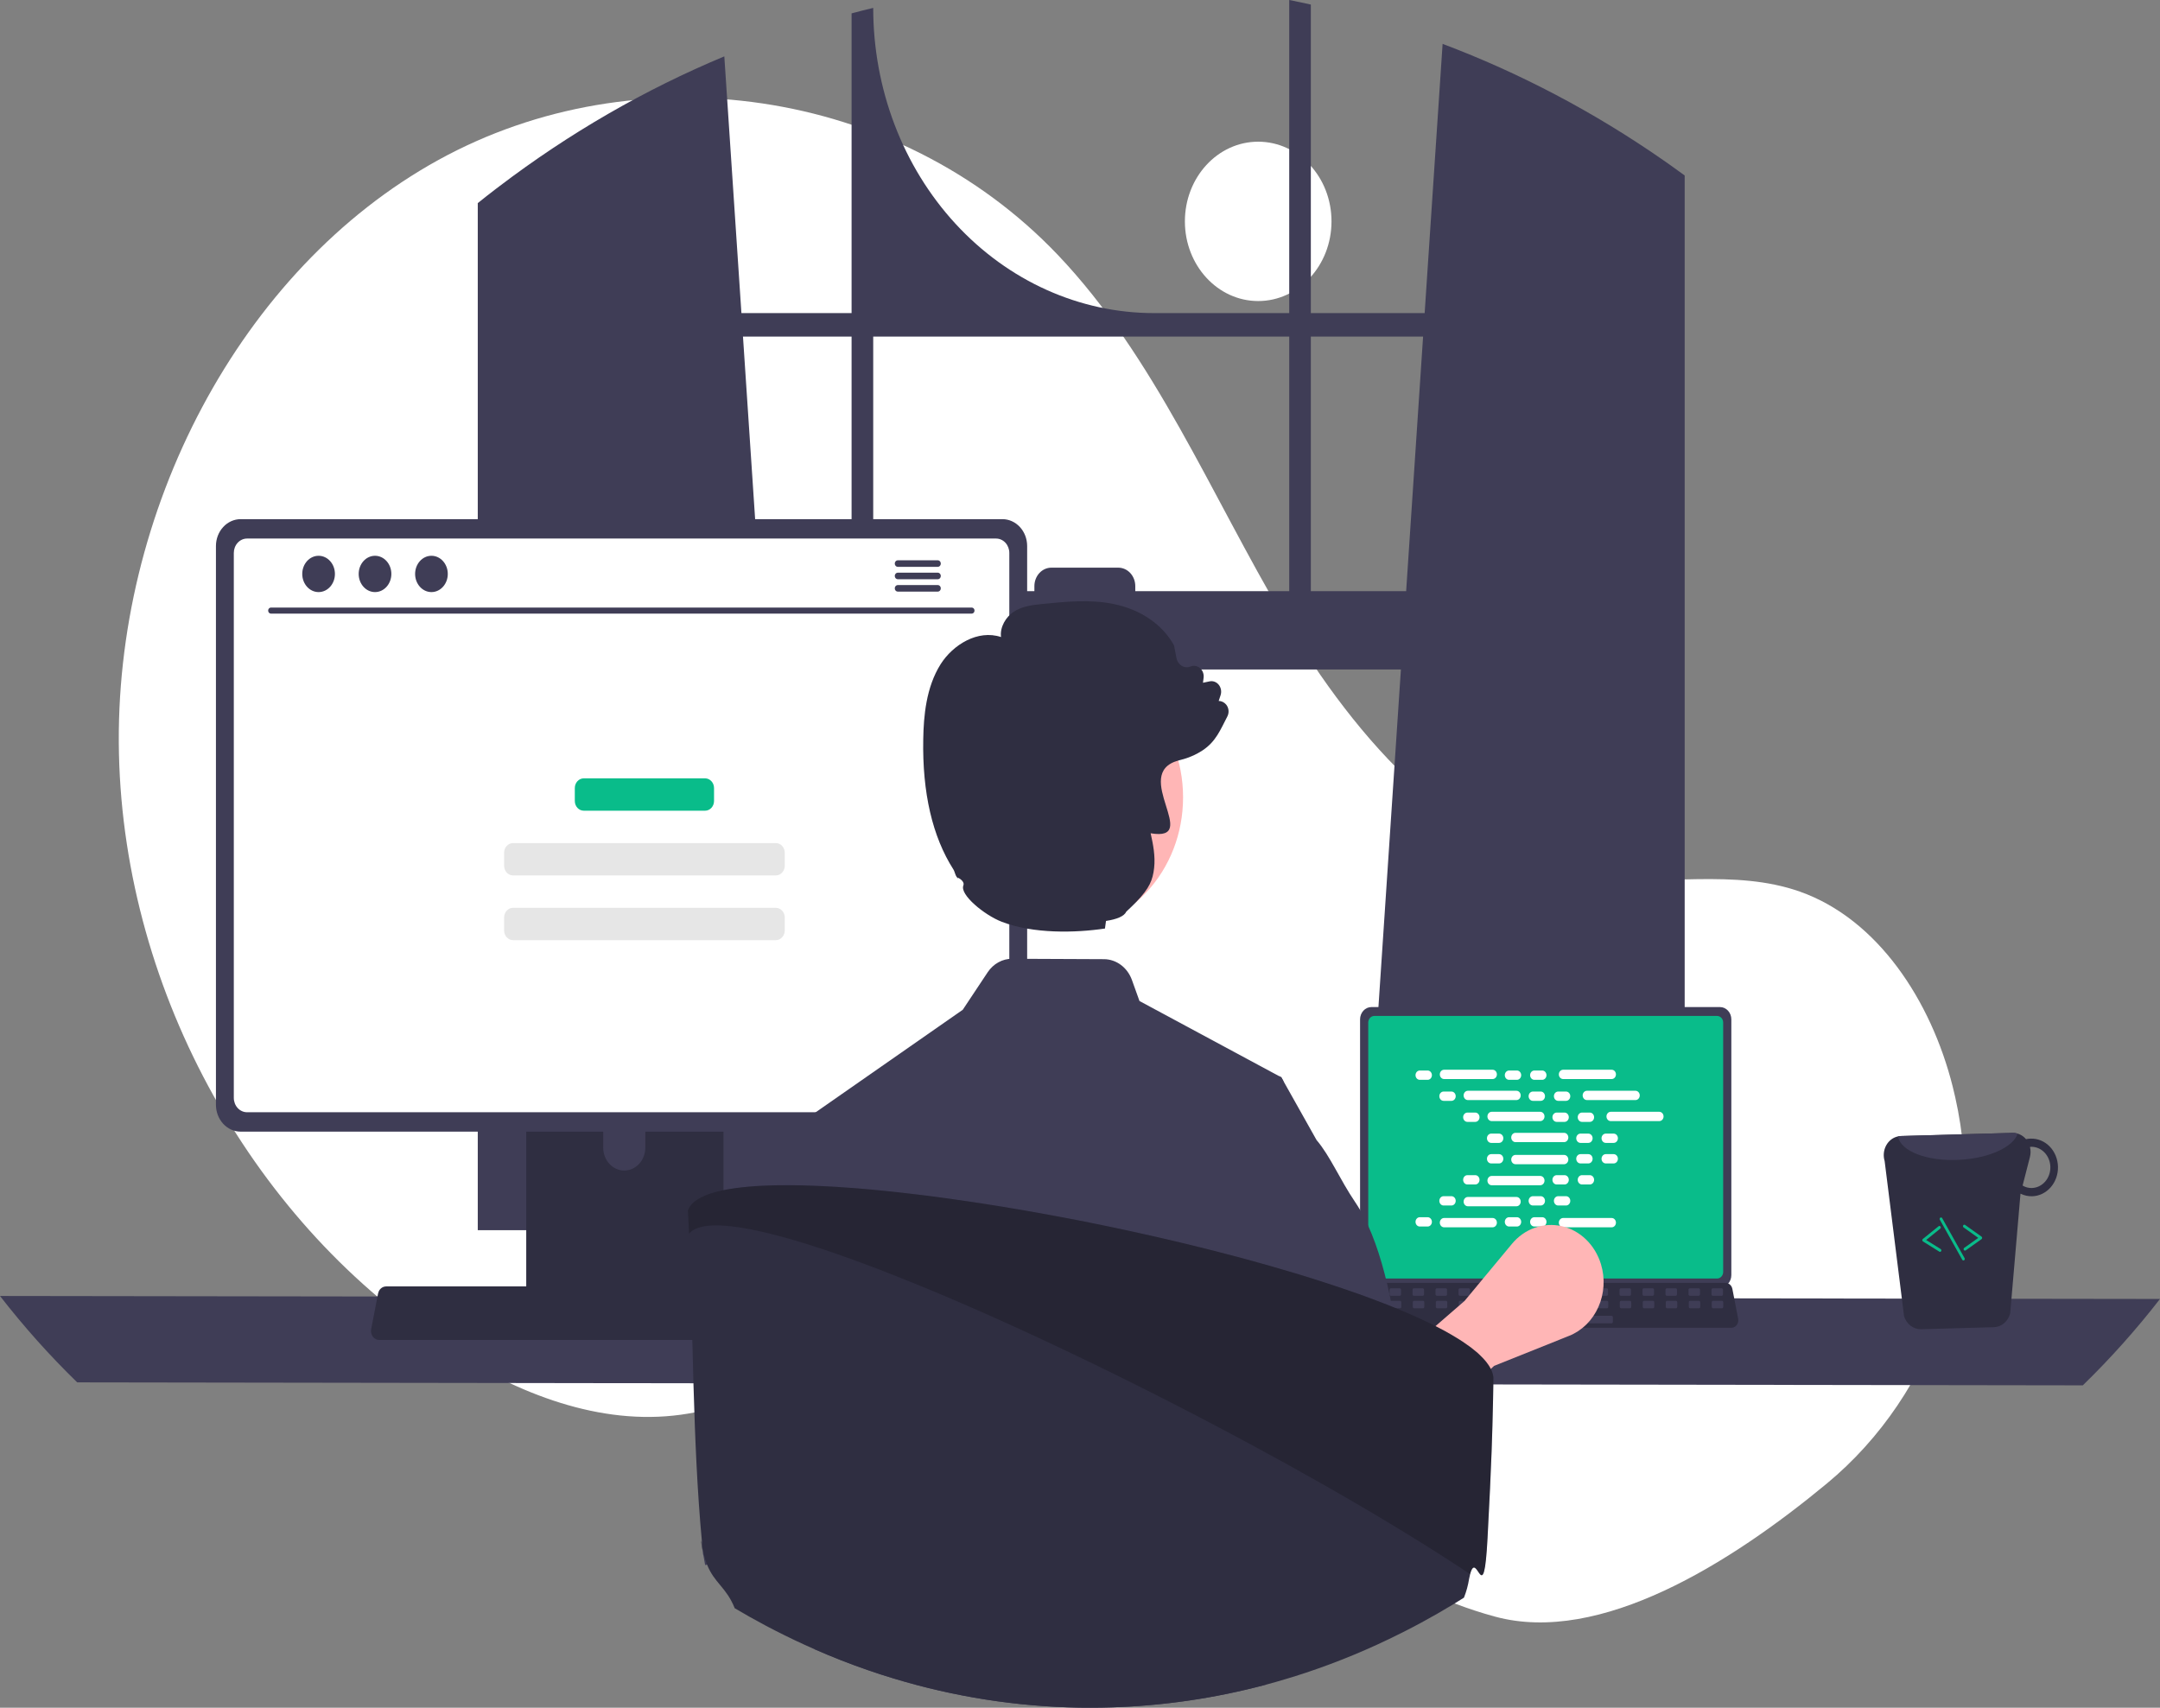 <svg width="535" height="423" viewBox="0 0 535 423" fill="none" xmlns="http://www.w3.org/2000/svg">
<rect x="0" y="0" width="535" height="423" fill="#808080" stroke="none"/>
<g clip-path="url(#clip0_4_488)">
<path d="M311.637 74.57C321.663 74.57 329.792 65.734 329.792 54.833C329.792 43.933 321.663 35.097 311.637 35.097C301.61 35.097 293.481 43.933 293.481 54.833C293.481 65.734 301.61 74.57 311.637 74.57Z" fill="white"/>
<path d="M452.473 367.483C479.458 345.139 492.347 307.591 484.278 271.773C484.078 270.883 483.866 269.995 483.643 269.109C478.294 247.848 465.059 227.641 445.77 220.847C429.574 215.143 411.895 219.53 394.998 217.261C361.829 212.808 336.114 183.633 318.02 153.086C299.926 122.54 286.02 88.347 261.978 63.111C222.347 21.513 157.699 12.557 108.562 39.634C59.426 66.711 28.126 126.783 29.461 186.653C30.796 246.523 63.49 303.762 110.97 334.131C128.412 345.288 148.586 353.191 168.663 350.426C186.083 348.026 201.912 337.85 219.25 334.829C246.511 330.08 273.597 343.478 297.175 359.092C320.753 374.705 343.527 393.212 370.32 400.451C396.336 407.479 428.567 387.277 452.473 367.483Z" fill="white"/>
<path d="M413.701 40.891C413.109 40.462 412.511 40.056 411.919 39.642C394.819 27.753 376.49 18.094 357.312 10.866L352.865 77.555H324.674V1.131C322.9 0.732 321.111 0.355 319.323 -3.05176e-05V77.555H285.822C267.379 77.555 249.692 69.59 236.651 55.413C223.61 41.236 216.283 22.008 216.283 1.959V1.959C214.488 2.38 212.707 2.831 210.925 3.312V77.555H183.639L179.403 13.963C159.694 22.18 140.983 32.986 123.687 46.139C123.388 46.361 123.089 46.59 122.797 46.812C121.294 47.958 119.812 49.126 118.336 50.308V304.726H198.754L197.333 283.327L189.514 165.834H346.984L339.164 283.327L337.743 304.726H417.27V43.464C416.087 42.591 414.897 41.734 413.701 40.891ZM210.925 146.431H188.222L184.026 83.379H210.925V146.431ZM319.323 146.431H281.192V145.182C281.192 144.581 281.083 143.987 280.871 143.432C280.659 142.877 280.349 142.373 279.958 141.949C279.567 141.525 279.103 141.188 278.593 140.959C278.082 140.73 277.535 140.613 276.983 140.614H260.405C259.853 140.613 259.307 140.731 258.797 140.961C258.287 141.19 257.824 141.527 257.434 141.951C257.043 142.375 256.734 142.879 256.523 143.433C256.312 143.988 256.203 144.582 256.203 145.182V146.431H216.283V83.379H319.323V146.431ZM324.674 146.431V83.379H352.478L348.282 146.431H324.674Z" fill="#3F3D56"/>
<path d="M-2.28882e-05 321.018C5.907 328.627 12.296 335.777 19.12 342.417L515.88 343.156C522.704 336.516 529.093 329.366 535 321.757L-2.28882e-05 321.018Z" fill="#3F3D56"/>
<path d="M336.869 252.497V315.847C336.869 316.654 337.165 317.428 337.69 317.999C338.215 318.57 338.927 318.891 339.669 318.892H426.026C426.769 318.891 427.481 318.57 428.006 317.999C428.531 317.428 428.827 316.654 428.827 315.847V252.497C428.825 251.69 428.53 250.917 428.005 250.347C427.48 249.777 426.768 249.456 426.026 249.455H339.669C338.927 249.456 338.216 249.777 337.691 250.347C337.166 250.917 336.87 251.69 336.869 252.497Z" fill="#3F3D56"/>
<path d="M338.895 253.285V315.066C338.895 315.497 339.053 315.91 339.334 316.215C339.614 316.52 339.995 316.692 340.391 316.693H425.308C425.704 316.692 426.085 316.52 426.365 316.215C426.646 315.91 426.804 315.497 426.804 315.066V253.285C426.804 252.853 426.647 252.439 426.366 252.133C426.086 251.827 425.705 251.655 425.308 251.654H340.391C339.994 251.655 339.614 251.827 339.333 252.133C339.052 252.439 338.895 252.853 338.895 253.285Z" fill="#09BC8A"/>
<path d="M335.063 328.202C335.221 328.418 335.422 328.592 335.651 328.711C335.88 328.83 336.13 328.891 336.384 328.889H428.852C429.105 328.889 429.355 328.827 429.583 328.709C429.811 328.591 430.012 328.418 430.171 328.205C430.331 327.991 430.444 327.742 430.504 327.475C430.563 327.208 430.567 326.929 430.515 326.66L429.08 319.248C429.02 318.946 428.892 318.665 428.707 318.43C428.522 318.195 428.286 318.015 428.02 317.905C427.828 317.823 427.623 317.781 427.417 317.781H337.814C337.607 317.781 337.402 317.823 337.21 317.905C336.944 318.015 336.708 318.195 336.523 318.43C336.338 318.665 336.21 318.946 336.151 319.248L334.715 326.66C334.664 326.929 334.669 327.207 334.729 327.474C334.789 327.741 334.903 327.989 335.063 328.202Z" fill="#2F2E41"/>
<path d="M424.244 320.973H426.428C426.611 320.973 426.76 320.812 426.76 320.612V319.477C426.76 319.277 426.611 319.116 426.428 319.116H424.244C424.061 319.116 423.912 319.277 423.912 319.477V320.612C423.912 320.812 424.061 320.973 424.244 320.973Z" fill="#3F3D56"/>
<path d="M418.548 320.973H420.732C420.915 320.973 421.064 320.812 421.064 320.612V319.477C421.064 319.277 420.915 319.116 420.732 319.116H418.548C418.365 319.116 418.216 319.277 418.216 319.477V320.612C418.216 320.812 418.365 320.973 418.548 320.973Z" fill="#3F3D56"/>
<path d="M412.852 320.973H415.036C415.219 320.973 415.368 320.812 415.368 320.612V319.477C415.368 319.277 415.219 319.116 415.036 319.116H412.852C412.669 319.116 412.52 319.277 412.52 319.477V320.612C412.52 320.812 412.669 320.973 412.852 320.973Z" fill="#3F3D56"/>
<path d="M407.156 320.973H409.34C409.523 320.973 409.672 320.812 409.672 320.612V319.477C409.672 319.277 409.523 319.116 409.34 319.116H407.156C406.973 319.116 406.824 319.277 406.824 319.477V320.612C406.824 320.812 406.973 320.973 407.156 320.973Z" fill="#3F3D56"/>
<path d="M401.46 320.973H403.644C403.828 320.973 403.976 320.812 403.976 320.612V319.477C403.976 319.277 403.828 319.116 403.644 319.116H401.46C401.277 319.116 401.128 319.277 401.128 319.477V320.612C401.128 320.812 401.277 320.973 401.46 320.973Z" fill="#3F3D56"/>
<path d="M395.764 320.973H397.948C398.132 320.973 398.28 320.812 398.28 320.612V319.477C398.28 319.277 398.132 319.116 397.948 319.116H395.764C395.581 319.116 395.432 319.277 395.432 319.477V320.612C395.432 320.812 395.581 320.973 395.764 320.973Z" fill="#3F3D56"/>
<path d="M390.068 320.973H392.252C392.436 320.973 392.584 320.812 392.584 320.612V319.477C392.584 319.277 392.436 319.116 392.252 319.116H390.068C389.885 319.116 389.736 319.277 389.736 319.477V320.612C389.736 320.812 389.885 320.973 390.068 320.973Z" fill="#3F3D56"/>
<path d="M384.372 320.973H386.556C386.74 320.973 386.888 320.812 386.888 320.612V319.477C386.888 319.277 386.74 319.116 386.556 319.116H384.372C384.189 319.116 384.04 319.277 384.04 319.477V320.612C384.04 320.812 384.189 320.973 384.372 320.973Z" fill="#3F3D56"/>
<path d="M378.676 320.973H380.86C381.044 320.973 381.192 320.812 381.192 320.612V319.477C381.192 319.277 381.044 319.116 380.86 319.116H378.676C378.493 319.116 378.344 319.277 378.344 319.477V320.612C378.344 320.812 378.493 320.973 378.676 320.973Z" fill="#3F3D56"/>
<path d="M372.98 320.973H375.164C375.348 320.973 375.496 320.812 375.496 320.612V319.477C375.496 319.277 375.348 319.116 375.164 319.116H372.98C372.797 319.116 372.648 319.277 372.648 319.477V320.612C372.648 320.812 372.797 320.973 372.98 320.973Z" fill="#3F3D56"/>
<path d="M367.284 320.973H369.469C369.652 320.973 369.8 320.812 369.8 320.612V319.477C369.8 319.277 369.652 319.116 369.469 319.116H367.284C367.101 319.116 366.953 319.277 366.953 319.477V320.612C366.953 320.812 367.101 320.973 367.284 320.973Z" fill="#3F3D56"/>
<path d="M361.589 320.973H363.773C363.956 320.973 364.105 320.812 364.105 320.612V319.477C364.105 319.277 363.956 319.116 363.773 319.116H361.589C361.405 319.116 361.257 319.277 361.257 319.477V320.612C361.257 320.812 361.405 320.973 361.589 320.973Z" fill="#3F3D56"/>
<path d="M355.893 320.973H358.077C358.26 320.973 358.409 320.812 358.409 320.612V319.477C358.409 319.277 358.26 319.116 358.077 319.116H355.893C355.709 319.116 355.561 319.277 355.561 319.477V320.612C355.561 320.812 355.709 320.973 355.893 320.973Z" fill="#3F3D56"/>
<path d="M350.197 320.973H352.381C352.564 320.973 352.713 320.812 352.713 320.612V319.477C352.713 319.277 352.564 319.116 352.381 319.116H350.197C350.013 319.116 349.865 319.277 349.865 319.477V320.612C349.865 320.812 350.013 320.973 350.197 320.973Z" fill="#3F3D56"/>
<path d="M344.501 320.973H346.685C346.868 320.973 347.017 320.812 347.017 320.612V319.477C347.017 319.277 346.868 319.116 346.685 319.116H344.501C344.317 319.116 344.169 319.277 344.169 319.477V320.612C344.169 320.812 344.317 320.973 344.501 320.973Z" fill="#3F3D56"/>
<path d="M338.805 320.973H340.989C341.172 320.973 341.321 320.812 341.321 320.612V319.477C341.321 319.277 341.172 319.116 340.989 319.116H338.805C338.621 319.116 338.473 319.277 338.473 319.477V320.612C338.473 320.812 338.621 320.973 338.805 320.973Z" fill="#3F3D56"/>
<path d="M424.311 324.069H426.495C426.679 324.069 426.827 323.908 426.827 323.708V322.573C426.827 322.373 426.679 322.212 426.495 322.212H424.311C424.128 322.212 423.979 322.373 423.979 322.573V323.708C423.979 323.908 424.128 324.069 424.311 324.069Z" fill="#3F3D56"/>
<path d="M418.615 324.069H420.799C420.983 324.069 421.131 323.908 421.131 323.708V322.573C421.131 322.373 420.983 322.212 420.799 322.212H418.615C418.432 322.212 418.283 322.373 418.283 322.573V323.708C418.283 323.908 418.432 324.069 418.615 324.069Z" fill="#3F3D56"/>
<path d="M412.919 324.069H415.103C415.287 324.069 415.435 323.908 415.435 323.708V322.573C415.435 322.373 415.287 322.212 415.103 322.212H412.919C412.736 322.212 412.587 322.373 412.587 322.573V323.708C412.587 323.908 412.736 324.069 412.919 324.069Z" fill="#3F3D56"/>
<path d="M407.223 324.069H409.407C409.591 324.069 409.739 323.908 409.739 323.708V322.573C409.739 322.373 409.591 322.212 409.407 322.212H407.223C407.04 322.212 406.891 322.373 406.891 322.573V323.708C406.891 323.908 407.04 324.069 407.223 324.069Z" fill="#3F3D56"/>
<path d="M401.527 324.069H403.712C403.895 324.069 404.043 323.908 404.043 323.708V322.573C404.043 322.373 403.895 322.212 403.712 322.212H401.527C401.344 322.212 401.195 322.373 401.195 322.573V323.708C401.195 323.908 401.344 324.069 401.527 324.069Z" fill="#3F3D56"/>
<path d="M395.831 324.069H398.016C398.199 324.069 398.348 323.908 398.348 323.708V322.573C398.348 322.373 398.199 322.212 398.016 322.212H395.831C395.648 322.212 395.5 322.373 395.5 322.573V323.708C395.5 323.908 395.648 324.069 395.831 324.069Z" fill="#3F3D56"/>
<path d="M390.136 324.069H392.32C392.503 324.069 392.652 323.908 392.652 323.708V322.573C392.652 322.373 392.503 322.212 392.32 322.212H390.136C389.952 322.212 389.804 322.373 389.804 322.573V323.708C389.804 323.908 389.952 324.069 390.136 324.069Z" fill="#3F3D56"/>
<path d="M384.44 324.069H386.624C386.807 324.069 386.956 323.908 386.956 323.708V322.573C386.956 322.373 386.807 322.212 386.624 322.212H384.44C384.256 322.212 384.108 322.373 384.108 322.573V323.708C384.108 323.908 384.256 324.069 384.44 324.069Z" fill="#3F3D56"/>
<path d="M378.744 324.069H380.928C381.111 324.069 381.26 323.908 381.26 323.708V322.573C381.26 322.373 381.111 322.212 380.928 322.212H378.744C378.56 322.212 378.412 322.373 378.412 322.573V323.708C378.412 323.908 378.56 324.069 378.744 324.069Z" fill="#3F3D56"/>
<path d="M373.048 324.069H375.232C375.415 324.069 375.564 323.908 375.564 323.708V322.573C375.564 322.373 375.415 322.212 375.232 322.212H373.048C372.864 322.212 372.716 322.373 372.716 322.573V323.708C372.716 323.908 372.864 324.069 373.048 324.069Z" fill="#3F3D56"/>
<path d="M367.352 324.069H369.536C369.719 324.069 369.868 323.908 369.868 323.708V322.573C369.868 322.373 369.719 322.212 369.536 322.212H367.352C367.168 322.212 367.02 322.373 367.02 322.573V323.708C367.02 323.908 367.168 324.069 367.352 324.069Z" fill="#3F3D56"/>
<path d="M361.656 324.069H363.84C364.023 324.069 364.172 323.908 364.172 323.708V322.573C364.172 322.373 364.023 322.212 363.84 322.212H361.656C361.472 322.212 361.324 322.373 361.324 322.573V323.708C361.324 323.908 361.472 324.069 361.656 324.069Z" fill="#3F3D56"/>
<path d="M355.96 324.069H358.144C358.327 324.069 358.476 323.908 358.476 323.708V322.573C358.476 322.373 358.327 322.212 358.144 322.212H355.96C355.777 322.212 355.628 322.373 355.628 322.573V323.708C355.628 323.908 355.777 324.069 355.96 324.069Z" fill="#3F3D56"/>
<path d="M350.264 324.069H352.448C352.631 324.069 352.78 323.908 352.78 323.708V322.573C352.78 322.373 352.631 322.212 352.448 322.212H350.264C350.081 322.212 349.932 322.373 349.932 322.573V323.708C349.932 323.908 350.081 324.069 350.264 324.069Z" fill="#3F3D56"/>
<path d="M344.568 324.069H346.752C346.935 324.069 347.084 323.908 347.084 323.708V322.573C347.084 322.373 346.935 322.212 346.752 322.212H344.568C344.385 322.212 344.236 322.373 344.236 322.573V323.708C344.236 323.908 344.385 324.069 344.568 324.069Z" fill="#3F3D56"/>
<path d="M338.872 324.069H341.056C341.239 324.069 341.388 323.908 341.388 323.708V322.573C341.388 322.373 341.239 322.212 341.056 322.212H338.872C338.689 322.212 338.54 322.373 338.54 322.573V323.708C338.54 323.908 338.689 324.069 338.872 324.069Z" fill="#3F3D56"/>
<path d="M377.035 327.785H399.155C399.338 327.785 399.487 327.623 399.487 327.424V326.288C399.487 326.089 399.338 325.927 399.155 325.927H377.035C376.852 325.927 376.703 326.089 376.703 326.288V327.424C376.703 327.623 376.852 327.785 377.035 327.785Z" fill="#3F3D56"/>
<path d="M353.6 265.17H351.666C351.08 265.17 350.604 265.687 350.604 266.324C350.604 266.962 351.08 267.478 351.666 267.478H353.6C354.186 267.478 354.661 266.962 354.661 266.324C354.661 265.687 354.186 265.17 353.6 265.17Z" fill="white"/>
<path d="M375.714 265.17H373.78C373.194 265.17 372.719 265.687 372.719 266.324C372.719 266.962 373.194 267.478 373.78 267.478H375.714C376.3 267.478 376.775 266.962 376.775 266.324C376.775 265.687 376.3 265.17 375.714 265.17Z" fill="white"/>
<path d="M381.979 265.17H380.046C379.459 265.17 378.984 265.687 378.984 266.324C378.984 266.962 379.459 267.478 380.046 267.478H381.979C382.565 267.478 383.041 266.962 383.041 266.324C383.041 265.687 382.565 265.17 381.979 265.17Z" fill="white"/>
<path d="M369.699 264.978H357.681C357.095 264.978 356.62 265.495 356.62 266.132C356.62 266.769 357.095 267.286 357.681 267.286H369.699C370.285 267.286 370.76 266.769 370.76 266.132C370.76 265.495 370.285 264.978 369.699 264.978Z" fill="white"/>
<path d="M399.184 264.978H387.167C386.58 264.978 386.105 265.495 386.105 266.132C386.105 266.769 386.58 267.286 387.167 267.286H399.184C399.77 267.286 400.245 266.769 400.245 266.132C400.245 265.495 399.77 264.978 399.184 264.978Z" fill="white"/>
<path d="M359.497 270.379H357.563C356.977 270.379 356.502 270.896 356.502 271.533C356.502 272.17 356.977 272.687 357.563 272.687H359.497C360.083 272.687 360.558 272.17 360.558 271.533C360.558 270.896 360.083 270.379 359.497 270.379Z" fill="white"/>
<path d="M381.611 270.379H379.677C379.091 270.379 378.616 270.896 378.616 271.533C378.616 272.17 379.091 272.687 379.677 272.687H381.611C382.197 272.687 382.672 272.17 382.672 271.533C382.672 270.896 382.197 270.379 381.611 270.379Z" fill="white"/>
<path d="M387.876 270.379H385.943C385.357 270.379 384.881 270.896 384.881 271.533C384.881 272.17 385.357 272.687 385.943 272.687H387.876C388.463 272.687 388.938 272.17 388.938 271.533C388.938 270.896 388.463 270.379 387.876 270.379Z" fill="white"/>
<path d="M375.596 270.187H363.578C362.992 270.187 362.517 270.703 362.517 271.341C362.517 271.978 362.992 272.495 363.578 272.495H375.596C376.182 272.495 376.657 271.978 376.657 271.341C376.657 270.703 376.182 270.187 375.596 270.187Z" fill="white"/>
<path d="M405.081 270.187H393.064C392.477 270.187 392.002 270.703 392.002 271.341C392.002 271.978 392.477 272.495 393.064 272.495H405.081C405.667 272.495 406.143 271.978 406.143 271.341C406.143 270.703 405.667 270.187 405.081 270.187Z" fill="white"/>
<path d="M365.394 275.588H363.46C362.874 275.588 362.399 276.104 362.399 276.742C362.399 277.379 362.874 277.896 363.46 277.896H365.394C365.98 277.896 366.455 277.379 366.455 276.742C366.455 276.104 365.98 275.588 365.394 275.588Z" fill="white"/>
<path d="M387.508 275.588H385.574C384.988 275.588 384.513 276.104 384.513 276.742C384.513 277.379 384.988 277.896 385.574 277.896H387.508C388.094 277.896 388.569 277.379 388.569 276.742C388.569 276.104 388.094 275.588 387.508 275.588Z" fill="white"/>
<path d="M393.773 275.588H391.84C391.254 275.588 390.778 276.104 390.778 276.742C390.778 277.379 391.254 277.896 391.84 277.896H393.773C394.36 277.896 394.835 277.379 394.835 276.742C394.835 276.104 394.36 275.588 393.773 275.588Z" fill="white"/>
<path d="M381.493 275.395H369.475C368.889 275.395 368.414 275.912 368.414 276.549C368.414 277.187 368.889 277.703 369.475 277.703H381.493C382.079 277.703 382.554 277.187 382.554 276.549C382.554 275.912 382.079 275.395 381.493 275.395Z" fill="white"/>
<path d="M410.978 275.395H398.961C398.374 275.395 397.899 275.912 397.899 276.549C397.899 277.187 398.374 277.703 398.961 277.703H410.978C411.564 277.703 412.04 277.187 412.04 276.549C412.04 275.912 411.564 275.395 410.978 275.395Z" fill="white"/>
<path d="M371.291 280.797H369.357C368.771 280.797 368.296 281.313 368.296 281.95C368.296 282.588 368.771 283.104 369.357 283.104H371.291C371.877 283.104 372.352 282.588 372.352 281.95C372.352 281.313 371.877 280.797 371.291 280.797Z" fill="white"/>
<path d="M393.405 280.797H391.471C390.885 280.797 390.41 281.313 390.41 281.95C390.41 282.588 390.885 283.104 391.471 283.104H393.405C393.991 283.104 394.466 282.588 394.466 281.95C394.466 281.313 393.991 280.797 393.405 280.797Z" fill="white"/>
<path d="M399.671 280.797H397.737C397.151 280.797 396.676 281.313 396.676 281.95C396.676 282.588 397.151 283.104 397.737 283.104H399.671C400.257 283.104 400.732 282.588 400.732 281.95C400.732 281.313 400.257 280.797 399.671 280.797Z" fill="white"/>
<path d="M387.39 280.604H375.372C374.786 280.604 374.311 281.121 374.311 281.758C374.311 282.395 374.786 282.912 375.372 282.912H387.39C387.976 282.912 388.451 282.395 388.451 281.758C388.451 281.121 387.976 280.604 387.39 280.604Z" fill="white"/>
<path d="M375.714 301.509H373.78C373.194 301.509 372.719 302.025 372.719 302.663C372.719 303.3 373.194 303.816 373.78 303.816H375.714C376.3 303.816 376.775 303.3 376.775 302.663C376.775 302.025 376.3 301.509 375.714 301.509Z" fill="white"/>
<path d="M381.979 301.509H380.046C379.459 301.509 378.984 302.025 378.984 302.663C378.984 303.3 379.459 303.816 380.046 303.816H381.979C382.565 303.816 383.041 303.3 383.041 302.663C383.041 302.025 382.565 301.509 381.979 301.509Z" fill="white"/>
<path d="M399.184 301.701H387.167C386.58 301.701 386.105 302.218 386.105 302.855C386.105 303.492 386.58 304.009 387.167 304.009H399.184C399.77 304.009 400.245 303.492 400.245 302.855C400.245 302.218 399.77 301.701 399.184 301.701Z" fill="white"/>
<path d="M353.6 301.509H351.666C351.08 301.509 350.604 302.025 350.604 302.663C350.604 303.3 351.08 303.816 351.666 303.816H353.6C354.186 303.816 354.661 303.3 354.661 302.663C354.661 302.025 354.186 301.509 353.6 301.509Z" fill="white"/>
<path d="M369.699 301.701H357.681C357.095 301.701 356.62 302.218 356.62 302.855C356.62 303.492 357.095 304.009 357.681 304.009H369.699C370.285 304.009 370.76 303.492 370.76 302.855C370.76 302.218 370.285 301.701 369.699 301.701Z" fill="white"/>
<path d="M359.497 296.3H357.563C356.977 296.3 356.502 296.817 356.502 297.454C356.502 298.091 356.977 298.608 357.563 298.608H359.497C360.083 298.608 360.558 298.091 360.558 297.454C360.558 296.817 360.083 296.3 359.497 296.3Z" fill="white"/>
<path d="M381.611 296.3H379.677C379.091 296.3 378.616 296.817 378.616 297.454C378.616 298.091 379.091 298.608 379.677 298.608H381.611C382.197 298.608 382.672 298.091 382.672 297.454C382.672 296.817 382.197 296.3 381.611 296.3Z" fill="white"/>
<path d="M387.876 296.3H385.943C385.357 296.3 384.881 296.817 384.881 297.454C384.881 298.091 385.357 298.608 385.943 298.608H387.876C388.463 298.608 388.938 298.091 388.938 297.454C388.938 296.817 388.463 296.3 387.876 296.3Z" fill="white"/>
<path d="M375.596 296.492H363.578C362.992 296.492 362.517 297.009 362.517 297.646C362.517 298.284 362.992 298.8 363.578 298.8H375.596C376.182 298.8 376.657 298.284 376.657 297.646C376.657 297.009 376.182 296.492 375.596 296.492Z" fill="white"/>
<path d="M365.394 291.091H363.46C362.874 291.091 362.399 291.608 362.399 292.245C362.399 292.882 362.874 293.399 363.46 293.399H365.394C365.98 293.399 366.455 292.882 366.455 292.245C366.455 291.608 365.98 291.091 365.394 291.091Z" fill="white"/>
<path d="M387.508 291.091H385.574C384.988 291.091 384.513 291.608 384.513 292.245C384.513 292.882 384.988 293.399 385.574 293.399H387.508C388.094 293.399 388.569 292.882 388.569 292.245C388.569 291.608 388.094 291.091 387.508 291.091Z" fill="white"/>
<path d="M393.773 291.091H391.84C391.254 291.091 390.778 291.608 390.778 292.245C390.778 292.882 391.254 293.399 391.84 293.399H393.773C394.36 293.399 394.835 292.882 394.835 292.245C394.835 291.608 394.36 291.091 393.773 291.091Z" fill="white"/>
<path d="M381.493 291.284H369.475C368.889 291.284 368.414 291.8 368.414 292.437C368.414 293.075 368.889 293.591 369.475 293.591H381.493C382.079 293.591 382.554 293.075 382.554 292.437C382.554 291.8 382.079 291.284 381.493 291.284Z" fill="white"/>
<path d="M371.291 285.882H369.357C368.771 285.882 368.296 286.399 368.296 287.036C368.296 287.674 368.771 288.19 369.357 288.19H371.291C371.877 288.19 372.352 287.674 372.352 287.036C372.352 286.399 371.877 285.882 371.291 285.882Z" fill="white"/>
<path d="M393.405 285.882H391.471C390.885 285.882 390.41 286.399 390.41 287.036C390.41 287.674 390.885 288.19 391.471 288.19H393.405C393.991 288.19 394.466 287.674 394.466 287.036C394.466 286.399 393.991 285.882 393.405 285.882Z" fill="white"/>
<path d="M399.671 285.882H397.737C397.151 285.882 396.676 286.399 396.676 287.036C396.676 287.674 397.151 288.19 397.737 288.19H399.671C400.257 288.19 400.732 287.674 400.732 287.036C400.732 286.399 400.257 285.882 399.671 285.882Z" fill="white"/>
<path d="M387.39 286.075H375.372C374.786 286.075 374.311 286.591 374.311 287.229C374.311 287.866 374.786 288.383 375.372 288.383H387.39C387.976 288.383 388.451 287.866 388.451 287.229C388.451 286.591 387.976 286.075 387.39 286.075Z" fill="white"/>
<path d="M343.32 362.553L334.243 346.955L362.734 322.264L374.494 308.101C376.022 306.261 377.967 304.889 380.136 304.122C382.304 303.356 384.619 303.221 386.851 303.732C389.082 304.243 391.151 305.381 392.851 307.034C394.55 308.686 395.821 310.794 396.537 313.148C397.597 316.636 397.369 320.435 395.901 323.744C394.433 327.052 391.84 329.612 388.669 330.882L370.074 338.329L343.32 362.553Z" fill="#FFB6B6"/>
<path d="M130.34 249.458V325.268H179.195V249.458C179.195 248.913 179.035 248.382 178.738 247.943C178.441 247.504 178.022 247.18 177.542 247.019C177.316 246.938 177.08 246.898 176.842 246.901H132.699C132.39 246.9 132.083 246.966 131.797 247.094C131.511 247.222 131.251 247.41 131.032 247.648C130.813 247.885 130.639 248.167 130.52 248.478C130.402 248.789 130.34 249.122 130.34 249.458ZM149.406 275.507C149.419 274.012 149.974 272.584 150.95 271.532C151.927 270.48 153.246 269.89 154.621 269.89C155.996 269.89 157.315 270.48 158.292 271.532C159.269 272.584 159.824 274.012 159.836 275.507V284.303C159.829 285.802 159.277 287.236 158.299 288.293C157.322 289.35 156 289.944 154.621 289.944C153.243 289.944 151.92 289.35 150.943 288.293C149.965 287.236 149.413 285.802 149.406 284.303V275.507Z" fill="#2F2E41"/>
<path d="M130.19 322.844V330.154C130.192 330.533 130.33 330.896 130.576 331.164C130.821 331.433 131.154 331.585 131.503 331.588H178.032C178.381 331.586 178.714 331.434 178.96 331.166C179.206 330.897 179.344 330.533 179.344 330.154V322.844H130.19Z" fill="#3F3D56"/>
<path d="M53.485 135.241V273.659C53.486 275.423 54.132 277.114 55.279 278.361C56.426 279.609 57.982 280.31 59.605 280.311H248.291C249.914 280.31 251.47 279.609 252.617 278.361C253.764 277.114 254.41 275.423 254.411 273.659V135.241C254.407 133.478 253.761 131.789 252.614 130.544C251.467 129.298 249.913 128.598 248.291 128.595H59.605C57.983 128.598 56.429 129.298 55.282 130.544C54.135 131.789 53.489 133.478 53.485 135.241Z" fill="#3F3D56"/>
<path d="M57.911 136.963V271.951C57.913 272.894 58.258 273.797 58.871 274.464C59.484 275.13 60.315 275.505 61.182 275.507H246.721C247.588 275.505 248.419 275.13 249.032 274.464C249.645 273.797 249.99 272.894 249.991 271.951V136.963C249.991 136.019 249.647 135.114 249.034 134.446C248.42 133.778 247.589 133.402 246.721 133.4H61.182C60.314 133.402 59.482 133.778 58.869 134.446C58.256 135.114 57.912 136.019 57.911 136.963Z" fill="white"/>
<path d="M92.344 331.093C92.533 331.35 92.773 331.558 93.046 331.7C93.32 331.842 93.619 331.915 93.922 331.913H204.305C204.607 331.913 204.905 331.839 205.178 331.698C205.45 331.557 205.69 331.351 205.88 331.096C206.07 330.841 206.206 330.544 206.277 330.225C206.348 329.906 206.353 329.574 206.291 329.252L204.577 320.404C204.506 320.044 204.353 319.708 204.132 319.428C203.912 319.148 203.63 318.932 203.313 318.8C203.083 318.702 202.838 318.652 202.592 318.653H95.629C95.382 318.652 95.137 318.702 94.908 318.8C94.591 318.932 94.309 319.148 94.088 319.428C93.867 319.708 93.714 320.044 93.643 320.404L91.93 329.252C91.869 329.573 91.874 329.905 91.946 330.224C92.018 330.542 92.154 330.839 92.344 331.093Z" fill="#2F2E41"/>
<path d="M240.699 151.995H67.092C66.911 151.991 66.74 151.91 66.613 151.77C66.487 151.629 66.416 151.441 66.416 151.245C66.416 151.048 66.487 150.86 66.613 150.72C66.74 150.58 66.911 150.499 67.092 150.494H240.699C240.88 150.499 241.051 150.58 241.178 150.72C241.304 150.86 241.375 151.048 241.375 151.245C241.375 151.441 241.304 151.629 241.178 151.77C241.051 151.91 240.88 151.991 240.699 151.995Z" fill="#3F3D56"/>
<path d="M78.909 146.662C81.144 146.662 82.955 144.649 82.955 142.166C82.955 139.682 81.144 137.669 78.909 137.669C76.675 137.669 74.863 139.682 74.863 142.166C74.863 144.649 76.675 146.662 78.909 146.662Z" fill="#3F3D56"/>
<path d="M92.886 146.662C95.121 146.662 96.933 144.649 96.933 142.166C96.933 139.682 95.121 137.669 92.886 137.669C90.652 137.669 88.841 139.682 88.841 142.166C88.841 144.649 90.652 146.662 92.886 146.662Z" fill="#3F3D56"/>
<path d="M106.864 146.662C109.098 146.662 110.91 144.649 110.91 142.166C110.91 139.682 109.098 137.669 106.864 137.669C104.629 137.669 102.818 139.682 102.818 142.166C102.818 144.649 104.629 146.662 106.864 146.662Z" fill="#3F3D56"/>
<path d="M232.283 138.781H222.356C222.159 138.786 221.973 138.874 221.835 139.027C221.698 139.18 221.621 139.385 221.621 139.598C221.621 139.811 221.698 140.016 221.835 140.169C221.973 140.322 222.159 140.41 222.356 140.415H232.283C232.48 140.412 232.669 140.324 232.807 140.172C232.946 140.019 233.024 139.813 233.024 139.598C233.024 139.383 232.946 139.177 232.807 139.024C232.669 138.872 232.48 138.784 232.283 138.781Z" fill="#3F3D56"/>
<path d="M232.283 141.849H222.356C222.159 141.854 221.972 141.942 221.835 142.094C221.697 142.247 221.621 142.452 221.621 142.666C221.621 142.879 221.697 143.084 221.835 143.237C221.972 143.39 222.159 143.478 222.356 143.482H232.283C232.481 143.48 232.669 143.393 232.808 143.24C232.947 143.087 233.025 142.881 233.025 142.666C233.025 142.451 232.947 142.244 232.808 142.091C232.669 141.939 232.481 141.851 232.283 141.849Z" fill="#3F3D56"/>
<path d="M232.283 144.916H222.356C222.159 144.921 221.973 145.01 221.835 145.162C221.698 145.315 221.621 145.52 221.621 145.733C221.621 145.947 221.698 146.151 221.835 146.304C221.973 146.457 222.159 146.545 222.356 146.55H232.283C232.48 146.547 232.669 146.459 232.807 146.307C232.946 146.154 233.024 145.948 233.024 145.733C233.024 145.518 232.946 145.312 232.807 145.16C232.669 145.007 232.48 144.919 232.283 144.916Z" fill="#3F3D56"/>
<path d="M471.612 326.052C471.912 327 472.48 327.821 473.235 328.396C473.991 328.971 474.894 329.271 475.816 329.253L493.829 328.75C494.758 328.73 495.656 328.384 496.389 327.763C497.122 327.143 497.651 326.281 497.896 325.307L500.445 295.676C501.35 296.121 502.334 296.341 503.327 296.319C504.189 296.296 505.039 296.088 505.827 295.707C506.616 295.327 507.328 294.781 507.922 294.102C508.517 293.422 508.982 292.622 509.292 291.747C509.602 290.871 509.751 289.938 509.729 289.001C509.707 288.063 509.516 287.14 509.166 286.282C508.816 285.425 508.314 284.651 507.689 284.005C507.064 283.359 506.328 282.853 505.523 282.516C504.718 282.179 503.859 282.017 502.997 282.041C502.6 282.039 502.204 282.084 501.816 282.174C501.395 281.678 500.882 281.283 500.311 281.016C499.74 280.748 499.124 280.613 498.502 280.62L470.794 281.398C470.564 281.407 470.335 281.438 470.111 281.49C469.503 281.613 468.927 281.876 468.42 282.262C467.914 282.647 467.49 283.146 467.176 283.725C466.862 284.304 466.666 284.949 466.6 285.618C466.535 286.286 466.602 286.961 466.797 287.599L471.612 326.052ZM500.968 293.664L502.782 286.602C502.988 285.787 502.993 284.926 502.796 284.108C502.884 284.108 502.961 284.062 503.049 284.062C504.293 284.034 505.496 284.544 506.395 285.479C507.294 286.414 507.815 287.698 507.844 289.05C507.873 290.402 507.408 291.711 506.55 292.691C505.693 293.67 504.513 294.24 503.269 294.276C502.465 294.303 501.67 294.091 500.968 293.664Z" fill="#2F2E41"/>
<path d="M470.111 281.49C470.701 285.159 477.338 287.739 485.318 287.29C492.657 286.923 498.657 284.122 499.756 280.802C499.35 280.671 498.927 280.609 498.502 280.62L470.794 281.398C470.564 281.407 470.335 281.438 470.111 281.49Z" fill="#3F3D56"/>
<path d="M486.781 309.769C486.817 309.759 486.852 309.743 486.883 309.72L490.795 306.937C490.843 306.903 490.881 306.857 490.908 306.803C490.935 306.749 490.949 306.689 490.949 306.628C490.949 306.566 490.935 306.506 490.908 306.452C490.882 306.398 490.843 306.352 490.795 306.319L486.73 303.424C486.692 303.397 486.65 303.378 486.606 303.369C486.563 303.36 486.517 303.36 486.474 303.37C486.43 303.38 486.388 303.399 486.351 303.426C486.314 303.453 486.282 303.488 486.258 303.529C486.233 303.57 486.216 303.615 486.208 303.663C486.2 303.711 486.2 303.76 486.209 303.808C486.219 303.855 486.236 303.9 486.262 303.94C486.287 303.981 486.319 304.015 486.357 304.041L489.989 306.627L486.511 309.102C486.444 309.15 486.394 309.222 486.371 309.306C486.349 309.39 486.354 309.48 486.386 309.56C486.418 309.64 486.476 309.705 486.548 309.743C486.62 309.781 486.703 309.791 486.781 309.769H486.781Z" fill="#09BC8A"/>
<path d="M480.602 310.079C480.668 310.061 480.727 310.022 480.772 309.967C480.817 309.912 480.846 309.844 480.856 309.771C480.865 309.698 480.854 309.624 480.824 309.558C480.794 309.492 480.747 309.437 480.688 309.4L477.082 307.153L480.567 304.339C480.603 304.31 480.633 304.273 480.656 304.232C480.679 304.19 480.694 304.144 480.701 304.096C480.707 304.048 480.705 303.999 480.694 303.952C480.683 303.905 480.664 303.861 480.637 303.822C480.611 303.783 480.577 303.75 480.539 303.725C480.501 303.7 480.458 303.684 480.414 303.677C480.37 303.67 480.325 303.672 480.282 303.684C480.239 303.696 480.198 303.717 480.162 303.746L476.26 306.897C476.215 306.933 476.178 306.981 476.155 307.037C476.131 307.093 476.12 307.154 476.123 307.215C476.127 307.276 476.144 307.336 476.174 307.388C476.203 307.44 476.245 307.483 476.293 307.514L480.35 310.041C480.426 310.089 480.517 310.103 480.602 310.079Z" fill="#09BC8A"/>
<path d="M486.392 312.209C486.425 312.2 486.456 312.185 486.485 312.166C486.523 312.141 486.556 312.108 486.583 312.068C486.609 312.029 486.628 311.985 486.639 311.938C486.649 311.89 486.651 311.841 486.644 311.793C486.637 311.745 486.622 311.699 486.599 311.658L481.053 301.747C481.006 301.663 480.931 301.603 480.843 301.58C480.756 301.557 480.663 301.573 480.586 301.624C480.509 301.675 480.454 301.757 480.433 301.852C480.411 301.947 480.426 302.048 480.472 302.132L486.018 312.043C486.056 312.11 486.112 312.163 486.18 312.192C486.247 312.222 486.321 312.228 486.392 312.209Z" fill="#09BC8A"/>
<path d="M174.639 192.798H144.591C143.365 192.798 142.371 193.878 142.371 195.21V198.402C142.371 199.734 143.365 200.814 144.591 200.814H174.639C175.864 200.814 176.858 199.734 176.858 198.402V195.21C176.858 193.878 175.864 192.798 174.639 192.798Z" fill="#09BC8A"/>
<path d="M192.153 208.831H127.076C125.851 208.831 124.857 209.912 124.857 211.244V214.435C124.857 215.768 125.851 216.848 127.076 216.848H192.153C193.379 216.848 194.373 215.768 194.373 214.435V211.244C194.373 209.912 193.379 208.831 192.153 208.831Z" fill="#E6E6E6"/>
<path d="M192.153 224.865H127.076C125.851 224.865 124.857 225.945 124.857 227.278V230.469C124.857 231.802 125.851 232.882 127.076 232.882H192.153C193.379 232.882 194.373 231.802 194.373 230.469V227.278C194.373 225.945 193.379 224.865 192.153 224.865Z" fill="#E6E6E6"/>
<path d="M197.67 278.556L197.817 279.062L197.825 279.079L202.262 293.743L207.366 310.641L216.968 342.397L217.061 347.33V347.347L217.775 387.029L215.797 392.409L218.023 401.229C218.023 401.229 216.999 387.896 211.508 395.553C208.397 399.904 204.759 404.356 201.773 408.53C206.125 410.444 210.546 412.176 215.037 413.725C216.007 414.062 216.984 414.382 217.961 414.703C218.171 414.77 218.38 414.838 218.59 414.905C233.477 419.691 248.868 422.381 264.385 422.907C265.192 422.933 265.983 422.949 266.751 422.966C267.022 422.975 267.286 422.983 267.55 422.983C268.418 422.992 269.279 423 270.148 423C271.901 423 273.646 422.972 275.384 422.916C288.244 422.522 301.029 420.642 313.523 417.308C313.438 411.701 313.205 405.149 312.872 398.15C312.717 394.718 309.234 390.999 309.024 387.407C308.877 384.709 312.003 382.171 311.84 379.43C310.785 362.557 309.467 369.034 308.489 357.086C308.388 355.914 308.295 354.792 308.21 353.721C307.582 346.048 307.147 341.25 307.147 341.25L311.32 312.656L317.875 267.763L317.371 266.86L316.804 266.557L282.233 247.955L280.356 242.727C279.809 241.221 278.86 239.927 277.631 239.012C276.402 238.097 274.95 237.602 273.46 237.592L250.687 237.491C249.505 237.485 248.339 237.786 247.285 238.368C246.231 238.95 245.321 239.797 244.629 240.838L238.462 250.122L197.67 278.556Z" fill="#3F3D56"/>
<path d="M222.22 335.331L217.061 347.33L213.54 355.526L207.482 390.006L204.449 393.505L201.851 381.117L174.654 387.681C173.762 382.293 174.415 387.864 173.865 381.953C174.02 381.784 174.183 381.615 174.345 381.447C174.78 381.008 175.144 380.595 175.137 380.199C174.826 359.81 175.757 325.111 183.529 304.089C184.747 300.657 186.352 297.402 188.307 294.4C188.463 294.173 188.61 293.945 188.757 293.717C192.341 288.261 194.606 282.89 197.817 279.07V279.062C197.837 279.044 197.855 279.025 197.871 279.003C197.883 278.997 197.894 278.988 197.902 278.978L219.962 266.262L220.909 295.168L221.584 315.945L222.22 335.331Z" fill="#3F3D56"/>
<path d="M301.764 338.739L308.207 353.725L310.456 358.945L316.512 393.421L319.535 396.912L322.139 384.527L323.363 384.254L345.433 379.285L351.866 401.495C353.316 398.868 353.887 395.779 353.483 392.747C353.079 389.716 351.725 386.93 349.649 384.859C349.209 384.427 348.843 384.006 348.854 383.608C349.22 359.627 347.871 315.838 335.685 297.815C331.815 292.095 329.493 286.399 326.114 282.419C326.104 282.407 326.104 282.396 326.093 282.396L317.872 267.762L317.37 266.863L316.805 266.556L301.764 338.739Z" fill="#3F3D56"/>
<path d="M262.731 230.445C279.464 230.445 293.029 215.699 293.029 197.509C293.029 179.318 279.464 164.572 262.731 164.572C245.998 164.572 232.434 179.318 232.434 197.509C232.434 215.699 245.998 230.445 262.731 230.445Z" fill="#FFB6B6"/>
<path d="M303.682 174.503C303.447 174.23 303.164 174.011 302.85 173.86C302.535 173.709 302.196 173.628 301.853 173.623L302.308 172.248C302.457 171.815 302.497 171.347 302.425 170.891C302.352 170.436 302.169 170.01 301.895 169.656C301.621 169.303 301.266 169.035 300.865 168.88C300.465 168.725 300.034 168.688 299.616 168.774L297.957 169.121L298.113 167.917C298.173 167.468 298.124 167.01 297.972 166.588C297.82 166.165 297.569 165.794 297.245 165.509C296.92 165.224 296.533 165.036 296.121 164.963C295.71 164.89 295.288 164.935 294.897 165.093C294.541 165.245 294.159 165.309 293.778 165.279C293.396 165.25 293.026 165.128 292.694 164.923C292.36 164.724 292.071 164.448 291.845 164.115C291.62 163.782 291.464 163.399 291.388 162.994L290.81 159.963L290.749 159.8C287.934 154.7 282.522 150.989 275.899 149.629C270.004 148.41 263.959 149.031 258.132 149.614C255.82 149.851 253.209 150.117 251.033 151.566C249.184 152.808 247.62 155.291 247.939 157.797C242.194 155.883 236.033 159.704 232.98 164.524C229.363 170.26 228.771 177.445 228.676 183.062C228.418 196.353 230.941 207.226 236.156 215.387C236.537 215.978 236.632 217.212 237.386 217.626L237.23 217.353C238.073 217.811 238.93 218.55 238.61 219.341C237.692 221.618 243.792 226.652 248.089 228.315C255.929 231.353 266.352 231.094 273.682 230L273.941 228.115C276.586 227.723 278.449 226.977 278.972 225.809C279.897 224.951 280.686 224.183 281.373 223.473L281.379 223.466C281.393 223.451 281.42 223.429 281.434 223.414C284.745 219.962 285.513 217.996 285.86 215.002C286.193 212.068 285.602 209.089 284.997 206.406C297.739 208.549 279.979 191.652 291.851 188.384C291.987 188.339 292.125 188.302 292.265 188.273C292.612 188.185 292.959 188.096 293.292 187.993C294.898 187.519 296.436 186.805 297.861 185.871C301.18 183.676 302.274 180.763 303.988 177.482C304.235 177.014 304.339 176.473 304.284 175.938C304.229 175.402 304.018 174.899 303.682 174.503Z" fill="#2F2E41"/>
<path d="M369.889 341.084C369.882 342.377 369.868 344.188 369.814 346.428C369.807 346.738 369.8 347.056 369.794 347.381C369.705 351.499 369.617 354.951 369.474 358.787C369.467 359.053 369.46 359.312 369.447 359.578C369.256 364.929 368.957 371.161 368.44 381.029C367.482 399.257 365.809 383.535 364.13 389.928C364.048 390.246 363.96 390.623 363.878 391.067C363.624 392.676 363.195 394.247 362.6 395.746C361.709 396.322 360.791 396.877 359.887 397.431C357.31 398.991 354.692 400.491 352.054 401.918C350.571 402.716 349.082 403.5 347.586 404.254C347.348 404.372 347.117 404.49 346.886 404.601C339.226 408.453 331.331 411.728 323.258 414.403C321.68 414.92 320.109 415.423 318.518 415.888C316.859 416.391 315.2 416.864 313.521 417.308C301.027 420.642 288.242 422.523 275.382 422.918C273.648 422.977 271.901 422.999 270.147 422.999C269.276 422.999 268.42 422.992 267.549 422.984C267.284 422.984 267.019 422.977 266.754 422.97C265.985 422.948 265.19 422.933 264.387 422.911C248.87 422.384 233.479 419.694 218.593 414.905L217.96 414.706C216.981 414.38 216.009 414.063 215.036 413.723C210.549 412.178 206.127 410.448 201.771 408.534C198.446 407.077 195.159 405.515 191.911 403.847C191.882 403.838 191.854 403.823 191.83 403.803C191.15 403.463 190.463 403.108 189.783 402.746C189.695 402.694 189.599 402.642 189.504 402.591C186.968 401.245 184.459 399.836 181.977 398.362C179.89 393.151 176.952 392.153 175.13 387.57C174.6 386.209 174.216 384.785 173.988 383.328C173.988 383.313 173.981 383.298 173.981 383.276C174.171 386.026 173.172 378.397 173.974 383.246C173.967 383.158 173.961 383.061 173.954 382.951C173.933 382.685 173.906 382.359 173.865 381.953C171.533 357.198 171.683 328.887 170.67 305.559C170.602 304.051 170.531 302.607 170.459 301.227C170.438 300.769 170.411 300.318 170.384 299.874C170.432 299.741 170.486 299.601 170.547 299.468C170.56 299.43 170.576 299.393 170.595 299.357C170.615 299.311 170.638 299.267 170.663 299.224C170.676 299.202 170.697 299.172 170.71 299.15C170.72 299.125 170.732 299.1 170.744 299.076C170.806 298.973 170.874 298.862 170.948 298.758C170.982 298.714 171.01 298.677 171.044 298.64C171.067 298.602 171.094 298.568 171.125 298.537C171.146 298.501 171.171 298.469 171.2 298.44C171.227 298.411 171.254 298.374 171.288 298.337C171.303 298.314 171.321 298.294 171.343 298.278C171.397 298.211 171.456 298.149 171.52 298.093C171.762 297.85 172.021 297.628 172.295 297.428C172.39 297.361 172.492 297.295 172.587 297.221C173.272 296.775 173.994 296.399 174.742 296.097C175.001 295.994 175.259 295.898 175.538 295.794C175.64 295.765 175.735 295.728 175.837 295.691C175.987 295.639 176.136 295.587 176.293 295.55C177.068 295.299 177.904 295.085 178.809 294.885C178.917 294.863 179.033 294.841 179.149 294.811C179.312 294.774 179.482 294.745 179.652 294.715C179.883 294.671 180.121 294.626 180.359 294.582C182.378 294.235 184.67 293.976 187.199 293.806C187.437 293.791 187.675 293.776 187.913 293.762C188.192 293.747 188.471 293.732 188.756 293.717C188.994 293.702 189.239 293.695 189.484 293.688C189.722 293.673 189.967 293.665 190.218 293.658C190.905 293.636 191.612 293.614 192.333 293.599C194.386 293.555 196.549 293.569 198.82 293.621C199.874 293.651 200.948 293.68 202.049 293.732C202.124 293.732 202.192 293.739 202.26 293.739C203.219 293.776 204.184 293.821 205.177 293.88C205.871 293.917 206.571 293.954 207.271 293.998C207.931 294.042 208.597 294.087 209.27 294.139C209.794 294.168 210.318 294.212 210.848 294.249C211.297 294.286 211.745 294.323 212.194 294.353L212.806 294.397C213.139 294.427 213.473 294.449 213.813 294.486C214.56 294.552 215.308 294.619 216.07 294.685C216.825 294.759 217.593 294.833 218.361 294.907C219.13 294.981 219.905 295.062 220.68 295.144C220.762 295.151 220.836 295.159 220.911 295.166C221.618 295.247 222.326 295.321 223.039 295.402C223.203 295.417 223.373 295.432 223.536 295.454C224.217 295.529 224.911 295.616 225.597 295.695C225.808 295.72 226.018 295.744 226.229 295.769C226.768 295.832 227.298 295.888 227.84 295.957C228.554 296.046 229.281 296.127 229.989 296.23C230.539 296.297 231.09 296.363 231.641 296.437C232.504 296.548 233.381 296.666 234.259 296.792C234.592 296.836 234.925 296.881 235.258 296.933C237.76 297.273 240.29 297.65 242.86 298.041C246.756 298.64 250.713 299.291 254.698 299.993C258.689 300.695 262.703 301.437 266.74 302.218C267.76 302.417 268.78 302.617 269.807 302.824C270.269 302.92 270.731 303.016 271.194 303.112C271.982 303.267 272.771 303.43 273.56 303.593C274.349 303.755 275.137 303.918 275.926 304.088C276.864 304.287 277.81 304.487 278.748 304.687C284.929 306.017 291.075 307.436 297.073 308.922C298.059 309.166 299.044 309.417 300.024 309.661C301.982 310.156 303.922 310.659 305.844 311.169C306.374 311.302 306.898 311.443 307.421 311.583C308.727 311.938 310.033 312.293 311.318 312.655L311.542 312.721C312.487 312.973 313.412 313.231 314.337 313.498C316.519 314.118 318.666 314.747 320.776 315.382C322.176 315.804 323.561 316.23 324.93 316.661C326.977 317.304 328.983 317.955 330.934 318.613C331.417 318.775 331.9 318.938 332.376 319.093C333.804 319.574 335.211 320.061 336.578 320.549C337.666 320.934 338.726 321.325 339.774 321.717C340.821 322.109 341.847 322.501 342.854 322.892C343.5 323.144 344.139 323.41 344.778 323.661C345.696 324.031 346.6 324.4 347.484 324.77C347.756 324.881 348.021 324.999 348.287 325.11C348.457 325.191 348.62 325.258 348.783 325.332C349.103 325.472 349.429 325.605 349.742 325.746C350.061 325.879 350.374 326.019 350.687 326.167C350.993 326.3 351.306 326.44 351.605 326.581C351.911 326.714 352.21 326.854 352.509 327.002C352.761 327.113 353.005 327.231 353.243 327.35C353.726 327.579 354.209 327.808 354.678 328.045C354.909 328.163 355.141 328.274 355.372 328.392L355.902 328.658C355.977 328.702 356.052 328.739 356.126 328.776C356.296 328.865 356.473 328.961 356.643 329.05C357.038 329.249 357.425 329.464 357.806 329.663C358.316 329.944 358.812 330.225 359.288 330.499C359.771 330.779 360.24 331.06 360.689 331.334C360.764 331.378 360.832 331.423 360.907 331.467C361.009 331.526 361.111 331.593 361.213 331.652C361.559 331.866 361.892 332.088 362.226 332.302C362.878 332.738 363.497 333.167 364.075 333.596C364.204 333.692 364.327 333.788 364.456 333.877C364.884 334.209 365.292 334.534 365.673 334.867C365.673 334.874 365.673 334.874 365.68 334.874C365.809 334.978 365.931 335.089 366.054 335.192C366.156 335.296 366.265 335.385 366.367 335.488C366.72 335.821 367.046 336.138 367.346 336.464C367.446 336.564 367.541 336.67 367.631 336.782C367.671 336.817 367.707 336.857 367.74 336.9C367.876 337.048 367.998 337.195 368.114 337.343C368.132 337.364 368.148 337.386 368.162 337.41C368.325 337.617 368.474 337.824 368.617 338.031C368.685 338.134 368.76 338.238 368.821 338.341C368.903 338.467 368.984 338.6 369.052 338.726C369.114 338.829 369.168 338.94 369.222 339.043C369.367 339.31 369.49 339.589 369.59 339.879C369.666 340.075 369.727 340.278 369.773 340.485C369.825 340.681 369.863 340.881 369.889 341.084Z" fill="#2F2E41"/>
<path opacity="0.2" d="M369.889 341.084C369.882 342.377 369.868 344.188 369.814 346.428C369.807 346.738 369.794 347.056 369.787 347.381C369.719 350.523 369.617 354.404 369.474 358.787C369.467 359.053 369.46 359.312 369.447 359.578C369.256 364.93 368.957 371.161 368.44 381.029C367.482 399.257 365.809 383.535 364.13 389.928C359.465 386.809 354.352 383.542 348.885 380.186C347.899 379.58 346.904 378.971 345.9 378.36C334.966 371.73 322.754 364.782 310.005 357.9C309.502 357.626 308.992 357.353 308.489 357.087C279.285 341.394 247.409 326.13 221.584 315.944C216.6 313.978 211.841 312.204 207.367 310.644C197.942 307.37 189.797 305.078 183.527 304.088C177 303.053 172.492 303.423 170.67 305.559C170.602 304.051 170.531 302.607 170.459 301.227C170.432 300.769 170.404 300.318 170.377 299.874C170.419 299.753 170.474 299.637 170.526 299.52C170.534 299.502 170.539 299.485 170.547 299.468C170.56 299.43 170.576 299.393 170.595 299.357C170.615 299.311 170.638 299.267 170.663 299.224C170.685 299.172 170.712 299.122 170.744 299.076C170.806 298.973 170.874 298.862 170.948 298.758C171.003 298.681 171.062 298.607 171.125 298.537C171.146 298.501 171.171 298.469 171.2 298.44C171.227 298.411 171.254 298.374 171.288 298.337C171.303 298.314 171.321 298.294 171.343 298.278C171.396 298.211 171.456 298.149 171.519 298.093C171.762 297.85 172.021 297.628 172.295 297.428C172.39 297.361 172.492 297.295 172.587 297.221C173.272 296.775 173.994 296.399 174.742 296.097C175.001 295.994 175.259 295.898 175.538 295.794C175.64 295.765 175.735 295.728 175.837 295.691C175.987 295.639 176.136 295.587 176.293 295.55C177.068 295.299 177.904 295.085 178.809 294.885C179.081 294.826 179.366 294.767 179.652 294.715C179.883 294.671 180.121 294.626 180.359 294.582C182.378 294.235 184.67 293.976 187.199 293.806C187.437 293.791 187.675 293.776 187.913 293.761C188.192 293.747 188.471 293.732 188.756 293.717C188.994 293.702 189.239 293.695 189.484 293.688C189.722 293.673 189.967 293.665 190.218 293.658C190.905 293.636 191.612 293.614 192.333 293.599C194.386 293.562 196.549 293.577 198.82 293.628C199.873 293.651 200.948 293.688 202.049 293.739C202.117 293.739 202.192 293.747 202.26 293.747C203.219 293.776 204.191 293.828 205.177 293.88C205.871 293.917 206.571 293.954 207.271 293.998C207.931 294.042 208.597 294.087 209.27 294.138C209.794 294.168 210.318 294.212 210.848 294.249C211.297 294.286 211.745 294.323 212.194 294.353C212.731 294.397 213.269 294.442 213.812 294.486C214.56 294.552 215.308 294.619 216.07 294.685C216.825 294.759 217.593 294.833 218.361 294.907C219.13 294.981 219.905 295.062 220.68 295.144C220.762 295.151 220.836 295.159 220.911 295.166C221.618 295.247 222.325 295.321 223.039 295.402C226.997 295.839 231.07 296.349 235.258 296.933C237.76 297.28 240.294 297.652 242.86 298.049C246.756 298.647 250.714 299.298 254.698 299.993C258.689 300.695 262.703 301.437 266.74 302.218C267.76 302.417 268.78 302.617 269.807 302.824C271.058 303.075 272.309 303.331 273.56 303.593C274.349 303.755 275.137 303.918 275.926 304.088C276.864 304.287 277.81 304.487 278.748 304.687C284.929 306.017 291.075 307.436 297.073 308.922C298.059 309.166 299.044 309.417 300.024 309.661C301.982 310.156 303.922 310.659 305.844 311.169C306.374 311.31 306.898 311.45 307.422 311.59C308.734 311.945 310.033 312.3 311.318 312.655V312.662C311.392 312.677 311.467 312.699 311.542 312.721C312.48 312.98 313.412 313.239 314.337 313.505C316.519 314.126 318.666 314.752 320.776 315.382C322.176 315.811 323.564 316.232 324.93 316.661C326.977 317.312 328.983 317.962 330.934 318.613C331.417 318.775 331.9 318.938 332.376 319.093C333.804 319.581 335.204 320.066 336.578 320.549C337.666 320.934 338.727 321.325 339.774 321.717C340.821 322.109 341.847 322.501 342.854 322.892C343.507 323.144 344.146 323.402 344.778 323.654C345.703 324.023 346.6 324.393 347.484 324.77C347.756 324.881 348.021 324.999 348.287 325.11C348.783 325.317 349.266 325.531 349.742 325.746C350.061 325.879 350.374 326.019 350.687 326.167C350.993 326.3 351.306 326.441 351.605 326.581C351.911 326.714 352.21 326.854 352.509 327.002C352.761 327.113 353.006 327.231 353.244 327.35C353.726 327.579 354.209 327.808 354.678 328.045C354.909 328.163 355.141 328.274 355.372 328.392L355.902 328.658C355.977 328.702 356.052 328.739 356.126 328.776C356.704 329.072 357.262 329.368 357.806 329.663C358.316 329.944 358.812 330.225 359.288 330.499C359.853 330.824 360.39 331.142 360.907 331.467C361.009 331.526 361.111 331.593 361.213 331.652C361.559 331.866 361.892 332.088 362.226 332.302C362.878 332.738 363.497 333.167 364.075 333.596C364.646 334.024 365.177 334.446 365.673 334.867C365.673 334.875 365.673 334.874 365.68 334.874C365.918 335.081 366.149 335.288 366.367 335.488C366.72 335.821 367.047 336.138 367.346 336.464C367.446 336.564 367.541 336.67 367.631 336.782C367.671 336.817 367.707 336.857 367.74 336.9C367.883 337.07 368.026 337.24 368.162 337.41C368.325 337.617 368.474 337.824 368.617 338.031C368.685 338.134 368.76 338.238 368.821 338.341C368.903 338.467 368.984 338.6 369.052 338.726C369.114 338.829 369.168 338.94 369.222 339.043C369.367 339.31 369.49 339.589 369.59 339.879C369.664 340.076 369.725 340.278 369.773 340.485C369.825 340.681 369.863 340.881 369.889 341.084Z" fill="black"/>
</g>
<defs>
<clipPath id="clip0_4_488">
<rect width="535" height="423" fill="white"/>
</clipPath>
</defs>
</svg>
